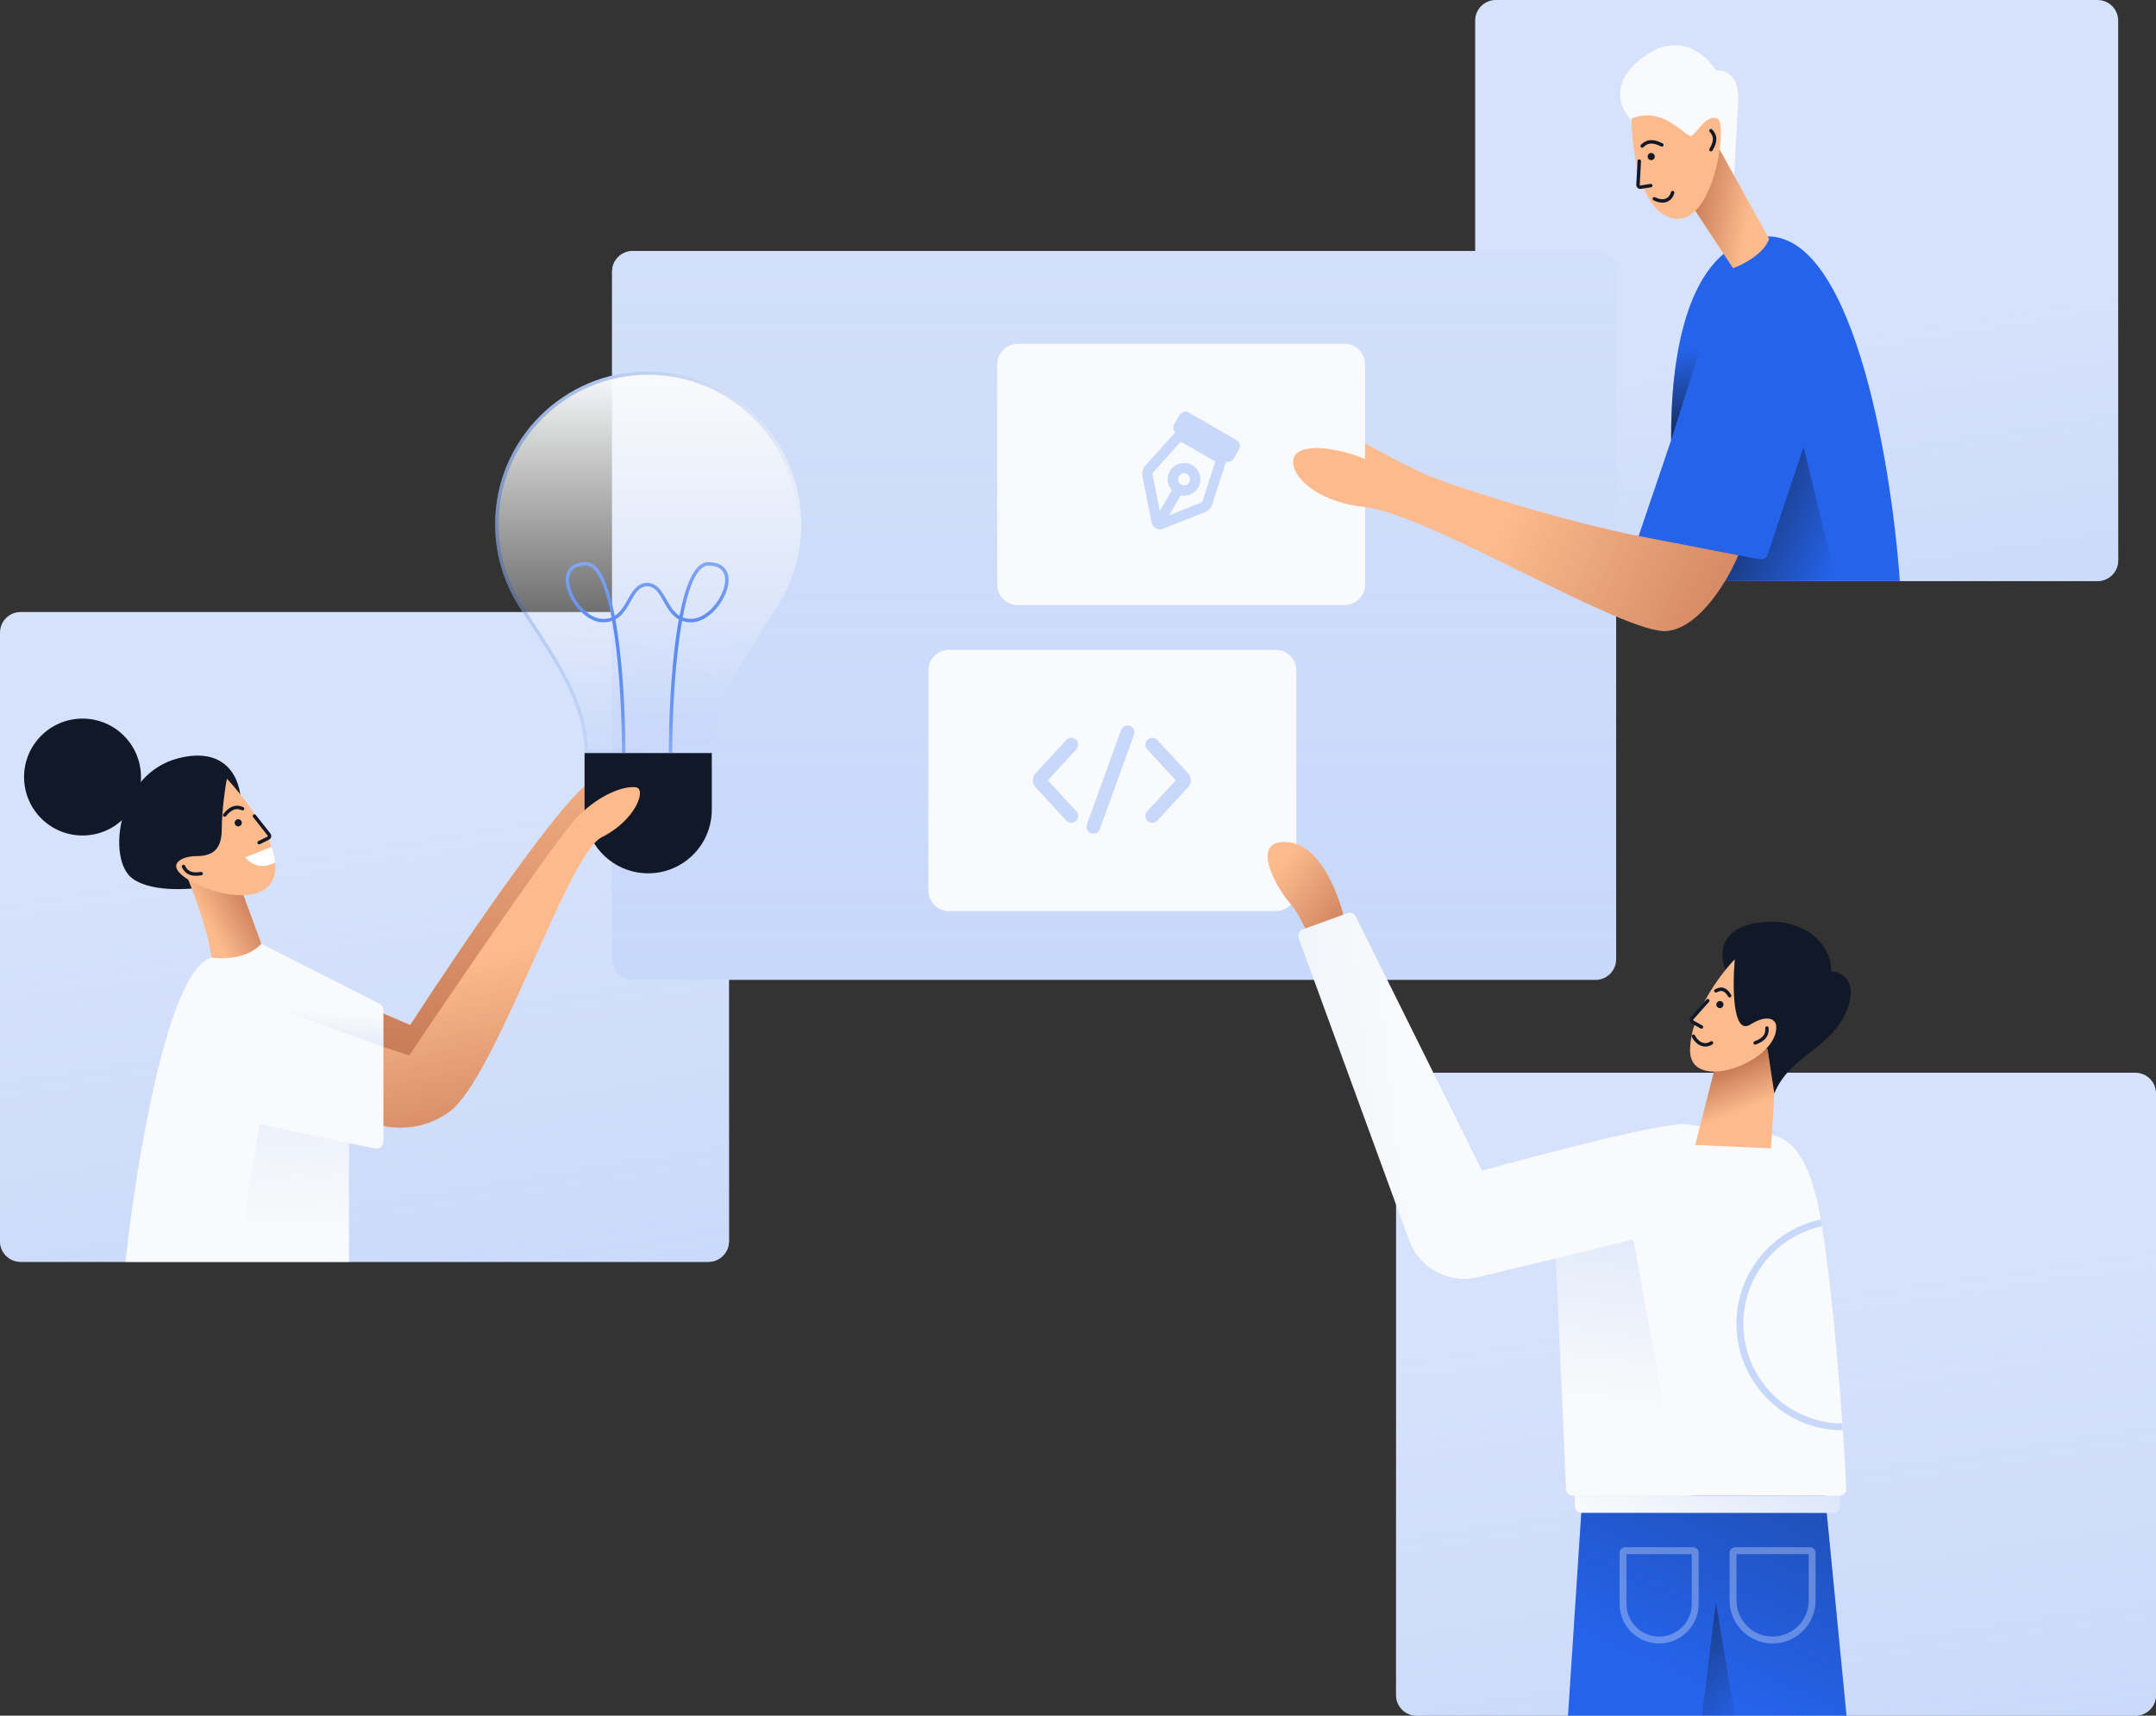<svg class="w-auto max-w-[16rem] h-40 text-gray-800 dark:text-white" aria-hidden="true" width="627" height="499" viewBox="0 0 627 499" fill="none" xmlns="http://www.w3.org/2000/svg">
<rect x="0" y="0" width="627" height="499" fill="#333333" stroke="none"/>
<path d="M406 318C406 314.686 408.686 312 412 312H621C624.314 312 627 314.686 627 318V493C627 496.314 624.314 499 621 499H412C408.686 499 406 496.314 406 493V318Z" fill="#d6e2fb"/>
<path d="M406 318C406 314.686 408.686 312 412 312H621C624.314 312 627 314.686 627 318V493C627 496.314 624.314 499 621 499H412C408.686 499 406 496.314 406 493V318Z" fill="url(#paint0_linear_182_7958)"/>
<path d="M429 6C429 2.686 431.686 0 435 0H610C613.314 0 616 2.686 616 6V163C616 166.314 613.314 169 610 169H435C431.686 169 429 166.314 429 163V6Z" fill="#d6e2fb"/>
<path d="M429 6C429 2.686 431.686 0 435 0H610C613.314 0 616 2.686 616 6V163C616 166.314 613.314 169 610 169H435C431.686 169 429 166.314 429 163V6Z" fill="url(#paint1_linear_182_7958)"/>
<path d="M0 184C0 180.686 2.686 178 6 178H206C209.314 178 212 180.686 212 184V361C212 364.314 209.314 367 206 367H6C2.686 367 0 364.314 0 361V184Z" fill="#d6e2fb"/>
<path d="M0 184C0 180.686 2.686 178 6 178H206C209.314 178 212 180.686 212 184V361C212 364.314 209.314 367 206 367H6C2.686 367 0 364.314 0 361V184Z" fill="url(#paint2_linear_182_7958)"/>
<path d="M178 79C178 75.686 180.686 73 184 73H464C467.314 73 470 75.686 470 79V279C470 282.314 467.314 285 464 285H184C180.686 285 178 282.314 178 279V79Z" fill="#c8d8fa"/>
<path d="M178 79C178 75.686 180.686 73 184 73H464C467.314 73 470 75.686 470 79V279C470 282.314 467.314 285 464 285H184C180.686 285 178 282.314 178 279V79Z" fill="url(#paint3_linear_182_7958)"/>
<path d="M270 195C270 191.686 272.686 189 276 189H371C374.314 189 377 191.686 377 195V259C377 262.314 374.314 265 371 265H276C272.686 265 270 262.314 270 259V195Z" fill="#F9FAFB"/>
<path fill-rule="evenodd" clip-rule="evenodd" d="M329.792 213.68C330.168 212.642 329.63 211.495 328.592 211.119C327.553 210.743 326.407 211.28 326.031 212.319L316.075 239.819C315.699 240.857 316.236 242.004 317.275 242.38C318.313 242.756 319.46 242.219 319.836 241.18L329.792 213.68ZM312.926 215.112C313.737 215.862 313.788 217.127 313.039 217.939L304.721 226.949L313.039 235.96C313.788 236.771 313.737 238.037 312.926 238.786C312.114 239.535 310.849 239.484 310.099 238.673L301.156 228.984C300.095 227.835 300.095 226.063 301.156 224.914L310.099 215.225C310.849 214.414 312.114 214.363 312.926 215.112ZM333.738 215.112C332.926 215.862 332.876 217.127 333.625 217.939L341.942 226.949L333.625 235.96C332.876 236.771 332.926 238.037 333.738 238.786C334.55 239.535 335.815 239.484 336.564 238.673L345.508 228.984C346.568 227.835 346.568 226.063 345.508 224.914L336.564 215.225C335.815 214.414 334.55 214.363 333.738 215.112Z" fill="#c8d8fa"/>
<path d="M290 106C290 102.686 292.686 100 296 100H391C394.314 100 397 102.686 397 106V170C397 173.314 394.314 176 391 176H296C292.686 176 290 173.314 290 170V106Z" fill="#F9FAFB"/>
<path fill-rule="evenodd" clip-rule="evenodd" d="M345.732 120C344.776 119.447 343.553 119.775 343 120.732L341.5 123.33C341.038 124.131 341.193 125.119 341.817 125.743L333.06 135.436C332.319 136.256 332.009 137.377 332.224 138.461L334.889 151.941C335.192 153.473 336.811 154.356 338.263 153.78L350.498 148.928C351.469 148.543 352.217 147.744 352.538 146.75L356.573 134.263C357.426 134.491 358.359 134.131 358.821 133.33L360.321 130.732C360.873 129.775 360.545 128.552 359.589 128L345.732 120ZM335.286 137.447L343.399 128.467L353.423 134.254L349.684 145.828C349.638 145.97 349.531 146.084 349.392 146.139L340.048 149.845L343.385 144.064C345.338 144.466 347.411 143.603 348.462 141.783C349.776 139.508 348.996 136.599 346.722 135.286C344.447 133.973 341.538 134.752 340.225 137.027C339.174 138.847 339.463 141.074 340.787 142.564L337.291 148.62L335.167 137.879C335.136 137.724 335.18 137.564 335.286 137.447ZM345.864 140.283C345.38 141.122 344.306 141.41 343.466 140.925C342.626 140.44 342.338 139.366 342.823 138.527C343.308 137.687 344.382 137.399 345.222 137.884C346.062 138.369 346.349 139.443 345.864 140.283Z" fill="#c8d8fa"/>
<path d="M456 499L460.025 437.541L530.46 432L537 499H456Z" fill="#2563eb"/>
<path d="M456 499L460.025 437.541L530.46 432L537 499H456Z" fill="url(#paint4_linear_182_7958)"/>
<path d="M499 466L495 499H504.5L499 466Z" fill="url(#paint5_linear_182_7958)"/>
<path fill-rule="evenodd" clip-rule="evenodd" d="M505 452V465.5C505 471.299 509.701 476 515.5 476C521.299 476 526 471.299 526 465.5V452H505ZM504.647 450C503.737 450 503 450.737 503 451.647V465.5C503 472.404 508.596 478 515.5 478C522.404 478 528 472.404 528 465.5V451.647C528 450.737 527.263 450 526.353 450H504.647Z" fill="#c8d8fa" fill-opacity="0.4"/>
<path fill-rule="evenodd" clip-rule="evenodd" d="M473 452V466.5C473 471.747 477.253 476 482.5 476C487.747 476 492 471.747 492 466.5V452H473ZM472.647 450C471.737 450 471 450.737 471 451.647V466.5C471 472.851 476.149 478 482.5 478C488.851 478 494 472.851 494 466.5V451.647C494 450.737 493.263 450 492.353 450H472.647Z" fill="#c8d8fa" fill-opacity="0.4"/>
<path d="M458 435H535V438C535 439.105 534.105 440 533 440H460C458.895 440 458 439.105 458 438V435Z" fill="#F9FAFB"/>
<path d="M458 435H535V438C535 439.105 534.105 440 533 440H460C458.895 440 458 439.105 458 438V435Z" fill="url(#paint6_linear_182_7958)"/>
<path d="M375 245C384.6 246.2 390 261.833 391.5 269.5L382.5 277C381.333 273.667 378.2 266.1 375 262.5C371 258 363 243.5 375 245Z" fill="#FDBA8C"/>
<path d="M375 245C384.6 246.2 390 261.833 391.5 269.5L382.5 277C381.333 273.667 378.2 266.1 375 262.5C371 258 363 243.5 375 245Z" fill="url(#paint7_linear_182_7958)"/>
<path d="M391.82 265.611L378.882 270.316C377.843 270.694 377.308 271.843 377.687 272.882L409.8 360.768C412.763 368.879 421.337 373.479 429.734 371.464L452.5 366L455.417 433.087C455.463 434.157 456.344 435 457.415 435H534.925C536.059 435 536.966 434.068 536.918 432.936C536.099 413.851 532.97 374.547 529.5 354.5C525.035 328.701 515.647 329.486 509.64 329.989L509.5 330C503.5 330.5 498 328 490.5 327C484.5 326.2 448.333 335.667 431 340.5L394.295 266.601C393.842 265.689 392.777 265.263 391.82 265.611Z" fill="#F9FAFB"/>
<path d="M391.82 265.611L378.882 270.316C377.843 270.694 377.308 271.843 377.687 272.882L409.8 360.768C412.763 368.879 421.337 373.479 429.734 371.464L452.5 366L455.417 433.087C455.463 434.157 456.344 435 457.415 435H534.925C536.059 435 536.966 434.068 536.918 432.936C536.099 413.851 532.97 374.547 529.5 354.5C525.035 328.701 515.647 329.486 509.64 329.989L509.5 330C503.5 330.5 498 328 490.5 327C484.5 326.2 448.333 335.667 431 340.5L394.295 266.601C393.842 265.689 392.777 265.263 391.82 265.611Z" fill="url(#paint8_linear_182_7958)"/>
<path fill-rule="evenodd" clip-rule="evenodd" d="M488.588 435L475 360.5L451.062 366.345L452.5 366L455.416 433.087C455.463 434.157 456.344 435 457.415 435H488.588Z" fill="url(#paint9_linear_182_7958)"/>
<path fill-rule="evenodd" clip-rule="evenodd" d="M529.53 354.676C515.515 357.651 505 370.098 505 385C505 402.1 518.846 415.967 535.939 416C535.894 415.339 535.847 414.672 535.8 413.999C519.876 413.891 507 400.949 507 385C507 371.09 516.792 359.468 529.859 356.651C529.75 355.974 529.64 355.315 529.53 354.676Z" fill="#c8d8fa"/>
<path d="M510.5 268.5C499.3 270.5 500.166 278.667 502 282.5V297.5C505 298.5 510.9 301.6 510.5 306C510.1 310.4 514 315.833 516 318C520.5 307 532.5 305 537 294C540.6 285.2 535.5 282.667 532.5 282.5C533 275 524.5 266 510.5 268.5Z" fill="#111928"/>
<path d="M493 333L499 309.5L514 305L516 318L515 334L493 333Z" fill="#FDBA8C"/>
<path d="M493 333L499 309.5L514 305L516 318L515 334L493 333Z" fill="url(#paint10_linear_182_7958)"/>
<path d="M516.5 298C518 308.5 491.5 318.5 491.5 305.5C491.5 302.865 492.056 300.154 492.957 297.5C493.185 296.829 491.731 297.162 492 296.5C492.343 295.656 494.42 293.821 494.816 293C497.729 286.97 501.896 281.704 504.5 279C503.833 286.667 503.8 301.2 509 298C514.2 294.8 516.167 296.667 516.5 298Z" fill="#FDBA8C"/>
<path d="M501.204 292.32C501.124 292.888 500.599 293.284 500.03 293.204C499.461 293.124 499.065 292.598 499.145 292.03C499.225 291.461 499.751 291.065 500.32 291.145C500.888 291.225 501.285 291.751 501.204 292.32Z" fill="#111928"/>
<path fill-rule="evenodd" clip-rule="evenodd" d="M500.833 288.248C500.337 288.143 499.82 288.307 499.242 288.628C499.001 288.762 498.696 288.675 498.562 288.434C498.428 288.192 498.515 287.888 498.757 287.754C499.399 287.397 500.184 287.089 501.039 287.269C501.905 287.452 502.704 288.102 503.449 289.339C503.592 289.575 503.516 289.882 503.28 290.025C503.043 290.168 502.736 290.092 502.593 289.855C501.921 288.741 501.319 288.35 500.833 288.248Z" fill="#111928"/>
<path fill-rule="evenodd" clip-rule="evenodd" d="M496.973 290.663C497.179 290.847 497.198 291.163 497.015 291.369L492.449 296.514C492.367 296.606 492.391 296.75 492.498 296.811L495.06 298.267C495.3 298.404 495.384 298.709 495.247 298.949C495.111 299.189 494.806 299.273 494.566 299.136L492.004 297.68C491.344 297.305 491.197 296.418 491.701 295.851L496.267 290.705C496.45 290.499 496.766 290.48 496.973 290.663Z" fill="#111928"/>
<path fill-rule="evenodd" clip-rule="evenodd" d="M495.202 303.275C495.99 303.516 496.789 303.366 497.443 302.9C497.669 302.74 497.981 302.793 498.141 303.018C498.301 303.243 498.248 303.555 498.023 303.715C497.129 304.351 496.01 304.568 494.91 304.232C493.812 303.896 492.79 303.028 492.028 301.599C491.898 301.356 491.99 301.053 492.234 300.923C492.477 300.793 492.78 300.885 492.91 301.129C493.577 302.379 494.413 303.034 495.202 303.275Z" fill="#111928"/>
<path fill-rule="evenodd" clip-rule="evenodd" d="M512.941 301.038C513.338 300.419 513.408 299.75 513.353 299.038C513.332 298.762 513.539 298.522 513.814 298.501C514.089 298.48 514.329 298.686 514.35 298.962C514.413 299.784 514.344 300.703 513.783 301.578C513.225 302.448 512.226 303.201 510.585 303.801C510.325 303.896 510.038 303.763 509.943 303.503C509.848 303.244 509.982 302.957 510.241 302.862C511.761 302.306 512.541 301.661 512.941 301.038Z" fill="#111928"/>
<path d="M499 169L476.5 156L486 128C485.81 103.301 490.664 72.732 511.5 69C538.3 64.2 550 133.667 552.5 169H499Z" fill="#2563eb"/>
<path fill-rule="evenodd" clip-rule="evenodd" d="M488.978 97.275L495.5 98L486 128C485.924 117.997 486.674 107.031 488.978 97.275Z" fill="url(#paint11_linear_182_7958)"/>
<path d="M511.783 162.675L495 159.5L496 169H534L524.5 130L514.052 161.343C513.736 162.292 512.767 162.861 511.783 162.675Z" fill="url(#paint12_linear_182_7958)"/>
<path d="M417 139C423 141.4 453.167 151.333 477 156L505.5 161.5C502.667 168.333 494.6 182.3 485 183.5C473 185 415.5 149.5 397 147.5C378.5 145.5 372 133.5 378.5 131C383.7 129 393 131.833 397 133.5V129C400 130.5 409.5 136 417 139Z" fill="#FDBA8C"/>
<path d="M417 139C423 141.4 453.167 151.333 477 156L505.5 161.5C502.667 168.333 494.6 182.3 485 183.5C473 185 415.5 149.5 397 147.5C378.5 145.5 372 133.5 378.5 131C383.7 129 393 131.833 397 133.5V129C400 130.5 409.5 136 417 139Z" fill="url(#paint13_linear_182_7958)"/>
<path d="M478 16.5C467.6 24.099 471.333 32 474.5 34.999L504 56.5C504.333 50.833 505.1 37.5 505.5 29.5C505.9 21.5 501.333 20.166 499 20.5C496.333 15.999 488.4 8.899 478 16.5Z" fill="#F9FAFB"/>
<path d="M504 78L491.5 59L499 41.5L514.5 69.5C512.9 73.9 506.833 77 504 78Z" fill="#FDBA8C"/>
<path d="M504 78L491.5 59L499 41.5L514.5 69.5C512.9 73.9 506.833 77 504 78Z" fill="url(#paint14_linear_182_7958)"/>
<path d="M499.5 34.5C502.5 36 498.5 66 486.5 63.5C482.522 62.671 479.78 59.066 477.933 54.5C477.735 54.01 476.769 54.51 476.591 54C476.307 53.186 476.826 51.35 476.591 50.5C475.031 44.87 474.5 38.654 474.5 34.5C484 30.5 490.5 40.5 492 39.5C493.5 38.5 496.5 33 499.5 34.5Z" fill="#FDBA8C"/>
<path d="M481.094 45.004C481.386 45.499 481.221 46.136 480.727 46.428C480.232 46.72 479.594 46.555 479.303 46.061C479.011 45.566 479.175 44.928 479.67 44.637C480.165 44.345 480.802 44.51 481.094 45.004Z" fill="#111928"/>
<path fill-rule="evenodd" clip-rule="evenodd" d="M479.772 41.788C479.011 41.904 478.443 42.301 477.932 42.814C477.738 43.01 477.421 43.011 477.225 42.816C477.03 42.621 477.029 42.304 477.224 42.109C477.815 41.515 478.568 40.96 479.621 40.799C480.667 40.639 481.93 40.881 483.524 41.707C483.769 41.834 483.865 42.136 483.738 42.381C483.611 42.626 483.309 42.722 483.064 42.595C481.583 41.827 480.539 41.67 479.772 41.788Z" fill="#111928"/>
<path fill-rule="evenodd" clip-rule="evenodd" d="M476.752 46.346C477.028 46.361 477.239 46.596 477.225 46.872L476.86 53.741C476.853 53.864 476.961 53.961 477.083 53.942L479.994 53.485C480.267 53.442 480.523 53.628 480.565 53.901C480.608 54.174 480.422 54.43 480.149 54.473L477.238 54.93C476.488 55.048 475.821 54.446 475.861 53.688L476.226 46.819C476.241 46.543 476.476 46.331 476.752 46.346Z" fill="#111928"/>
<path fill-rule="evenodd" clip-rule="evenodd" d="M484.467 57.748C485.209 57.441 485.733 56.775 485.939 55.887C486.001 55.618 486.27 55.451 486.539 55.513C486.808 55.575 486.975 55.844 486.913 56.113C486.646 57.262 485.937 58.222 484.85 58.672C483.765 59.121 482.398 59.024 480.884 58.257C480.638 58.133 480.539 57.832 480.664 57.585C480.789 57.339 481.09 57.24 481.336 57.365C482.669 58.04 483.724 58.056 484.467 57.748Z" fill="#111928"/>
<path fill-rule="evenodd" clip-rule="evenodd" d="M498.124 40.161C498.049 39.43 497.686 38.863 497.2 38.34C497.012 38.138 497.023 37.821 497.226 37.633C497.428 37.445 497.744 37.457 497.932 37.659C498.494 38.263 499.012 39.025 499.119 40.059C499.224 41.087 498.913 42.298 498.003 43.791C497.859 44.027 497.551 44.101 497.316 43.958C497.08 43.814 497.005 43.506 497.149 43.27C497.992 41.888 498.199 40.898 498.124 40.161Z" fill="#111928"/>
<path d="M119.288 298.127L108.254 293.382L103 309.2L119.288 315L146.086 274.928L176.035 236.437C192.5 225 180.344 223.15 172.357 226.946C164.371 230.743 133.65 275.982 119.288 298.127Z" fill="#FDBA8C"/>
<path d="M119.288 298.127L108.254 293.382L103 309.2L119.288 315L146.086 274.928L176.035 236.437C192.5 225 180.344 223.15 172.357 226.946C164.371 230.743 133.65 275.982 119.288 298.127Z" fill="url(#paint15_linear_182_7958)"/>
<path d="M170 219H207V235.5C207 245.717 198.717 254 188.5 254C178.283 254 170 245.717 170 235.5V219Z" fill="#111928"/>
<path fill-rule="evenodd" clip-rule="evenodd" d="M170.382 163.5C167.498 163.5 165.713 164.597 164.939 166.379C164.191 168.101 164.458 170.316 165.292 172.433C166.132 174.566 167.583 176.693 169.343 178.292C171.098 179.886 173.213 181 175.382 181C176.381 181 177.254 180.845 178.025 180.57C178.263 181.9 178.483 183.279 178.687 184.696C180.333 196.122 180.882 209.847 180.882 219H181.882C181.882 209.82 181.332 196.044 179.677 184.554C179.46 183.043 179.223 181.57 178.965 180.151C179.443 179.892 179.877 179.583 180.274 179.236C181.468 178.191 182.316 176.811 183.066 175.498C183.177 175.305 183.285 175.113 183.392 174.924L183.392 174.924C184.026 173.802 184.607 172.772 185.318 171.973C186.084 171.111 186.968 170.556 188.191 170.504C189.414 170.556 190.297 171.111 191.064 171.973C191.774 172.772 192.356 173.802 192.99 174.924L192.99 174.924C193.097 175.113 193.205 175.305 193.316 175.498C194.066 176.811 194.914 178.191 196.108 179.236C196.505 179.583 196.938 179.892 197.417 180.151C197.159 181.57 196.922 183.043 196.705 184.554C195.05 196.044 194.5 209.82 194.5 219H195.5C195.5 209.847 196.049 196.122 197.694 184.696C197.898 183.279 198.119 181.9 198.357 180.57C199.128 180.845 200 181 201 181C203.169 181 205.284 179.886 207.039 178.292C208.799 176.693 210.249 174.566 211.09 172.433C211.924 170.316 212.191 168.101 211.443 166.379C210.668 164.597 208.884 163.5 206 163.5C204.706 163.5 203.583 164.179 202.623 165.283C201.667 166.384 200.834 167.948 200.102 169.835C199.118 172.373 198.296 175.554 197.611 179.109C197.309 178.923 197.028 178.712 196.766 178.483C195.711 177.559 194.933 176.314 194.184 175.002C194.079 174.819 193.975 174.634 193.87 174.448L193.87 174.448C193.241 173.333 192.599 172.195 191.811 171.308C190.94 170.329 189.86 169.618 188.382 169.513V169.5C188.318 169.5 188.254 169.501 188.191 169.503C188.128 169.501 188.064 169.5 188 169.5V169.513C186.521 169.618 185.442 170.329 184.571 171.308C183.783 172.195 183.141 173.333 182.512 174.448L182.512 174.448C182.407 174.634 182.303 174.819 182.198 175.002C181.448 176.314 180.671 177.559 179.615 178.483C179.353 178.712 179.073 178.923 178.77 179.109C178.086 175.554 177.264 172.373 176.28 169.835C175.548 167.948 174.715 166.384 173.759 165.283C172.799 164.179 171.676 163.5 170.382 163.5ZM175.347 170.196C176.329 172.727 177.153 175.944 177.841 179.571C177.14 179.844 176.332 180 175.382 180C173.552 180 171.666 179.051 170.015 177.552C168.37 176.057 167.007 174.059 166.222 172.067C165.432 170.059 165.261 168.149 165.857 166.777C166.426 165.466 167.767 164.5 170.382 164.5C171.289 164.5 172.159 164.967 173.004 165.939C173.852 166.916 174.635 168.359 175.347 170.196ZM201.035 170.196C200.053 172.727 199.229 175.944 198.541 179.571C199.242 179.844 200.05 180 201 180C202.83 180 204.715 179.051 206.367 177.552C208.012 176.057 209.375 174.059 210.159 172.067C210.95 170.059 211.121 168.149 210.525 166.777C209.956 165.466 208.615 164.5 206 164.5C205.093 164.5 204.223 164.967 203.378 165.939C202.529 166.916 201.747 168.359 201.035 170.196Z" fill="#2563eb"/>
<path fill-rule="evenodd" clip-rule="evenodd" d="M207 219C207 203.149 217.866 189.491 226.266 176.049C230.533 169.219 233 161.147 233 152.5C233 127.923 213.077 108 188.5 108C163.923 108 144 127.923 144 152.5C144 161.147 146.467 169.219 150.734 176.049C159.134 189.491 170 203.149 170 219H207Z" fill="url(#paint16_linear_182_7958)"/>
<path fill-rule="evenodd" clip-rule="evenodd" d="M207 219C207 203.149 217.866 189.491 226.266 176.049C230.533 169.219 233 161.147 233 152.5C233 127.923 213.077 108 188.5 108C163.923 108 144 127.923 144 152.5C144 161.147 146.467 169.219 150.734 176.049C159.134 189.491 170 203.149 170 219H207Z" fill="url(#paint17_linear_182_7958)"/>
<path fill-rule="evenodd" clip-rule="evenodd" d="M207 219C207 205.67 214.685 193.891 222.124 182.487C223.531 180.33 224.93 178.187 226.266 176.049C230.533 169.219 233 161.147 233 152.5C233 127.923 213.077 108 188.5 108C163.923 108 144 127.923 144 152.5C144 161.147 146.467 169.219 150.734 176.049C152.07 178.187 153.469 180.33 154.876 182.487C162.315 193.891 170 205.67 170 219H207ZM206.014 218C206.231 210.225 208.952 203.005 212.6 196.151C215.19 191.287 218.288 186.536 221.318 181.892C222.718 179.745 224.104 177.621 225.417 175.519C229.589 168.843 232 160.955 232 152.5C232 128.476 212.524 109 188.5 109C164.476 109 145 128.476 145 152.5C145 160.955 147.411 168.843 151.583 175.519C152.896 177.621 154.282 179.745 155.682 181.892C158.712 186.536 161.811 191.287 164.4 196.151C168.048 203.005 170.769 210.225 170.986 218H206.014Z" fill="url(#paint18_linear_182_7958)"/>
<path d="M119 307L111.5 304.5L103.5 324.5C108 327.333 119.7 331.1 130.5 323.5C144 314 165 248.5 175 243.5C185 238.5 188 229.5 185 229C182 228.5 175 230.5 168 237.5C162.4 243.1 133 286.167 119 307Z" fill="#FDBA8C"/>
<path d="M119 307L111.5 304.5L103.5 324.5C108 327.333 119.7 331.1 130.5 323.5C144 314 165 248.5 175 243.5C185 238.5 188 229.5 185 229C182 228.5 175 230.5 168 237.5C162.4 243.1 133 286.167 119 307Z" fill="url(#paint19_linear_182_7958)"/>
<path d="M111.5 332.06V293.728C111.5 292.975 111.077 292.285 110.404 291.945L76 274.5L61.5 278.5C48.7 282.1 39.5 339 36.5 367H101.5V332.5L109.108 334.022C110.345 334.269 111.5 333.322 111.5 332.06Z" fill="#F9FAFB"/>
<path d="M69 367L75.5 327L101.5 332.433V367H69Z" fill="url(#paint20_linear_182_7958)"/>
<path d="M82.5 294L111.5 304.5V292.5L94.5 284L82.5 294Z" fill="url(#paint21_linear_182_7958)"/>
<path d="M52 220.5C66.4 216.9 70 227.334 70 233L62.5 257.5C57 258.667 44.5 259.9 38.5 255.5C31 250 34 225 52 220.5Z" fill="#111928"/>
<path d="M41 226C41 235.389 33.389 243 24 243C14.611 243 7 235.389 7 226C7 216.611 14.611 209 24 209C33.389 209 41 216.611 41 226Z" fill="#111928"/>
<path d="M61.5 278.5C60.7 271.3 56.167 259.167 54 254L69 255.5L76 274.5C72 278.9 64.667 279 61.5 278.5Z" fill="#FDBA8C"/>
<path d="M61.5 278.5C60.7 271.3 56.167 259.167 54 254L69 255.5L76 274.5C72 278.9 64.667 279 61.5 278.5Z" fill="url(#paint22_linear_182_7958)"/>
<path d="M55 256C62.5 260.5 78.5 264 80 253.5C80.405 250.668 79.532 247.301 78 243.872C77.796 243.415 78.726 243.458 78.5 243C78.17 242.332 76.673 241.164 76.304 240.5C73.194 234.896 68.855 229.538 66 226.5C65.5 228.667 64.5 236.052 64.5 241C64.5 247 62 249 57 249C52.877 249 47.5 251.5 55 256Z" fill="#FDBA8C"/>
<path d="M68.243 239.326C68.25 239.9 68.721 240.36 69.295 240.353C69.87 240.346 70.329 239.875 70.322 239.301C70.315 238.726 69.844 238.266 69.27 238.274C68.695 238.281 68.236 238.752 68.243 239.326Z" fill="#111928"/>
<path fill-rule="evenodd" clip-rule="evenodd" d="M78.975 246.307L71.268 249.384C73.389 251.761 76.251 252.801 80.039 250.846C79.9 249.402 79.525 247.873 78.975 246.307Z" fill="white"/>
<path fill-rule="evenodd" clip-rule="evenodd" d="M68.315 235.409C69.029 235.234 69.685 235.384 70.341 235.666C70.595 235.775 70.889 235.657 70.998 235.403C71.107 235.149 70.989 234.856 70.735 234.747C69.977 234.421 69.086 234.19 68.076 234.438C67.073 234.685 66.037 235.386 64.938 236.746C64.765 236.961 64.798 237.276 65.013 237.449C65.228 237.623 65.542 237.589 65.716 237.375C66.733 236.116 67.596 235.586 68.315 235.409Z" fill="#111928"/>
<path fill-rule="evenodd" clip-rule="evenodd" d="M73.672 236.931C73.455 237.101 73.417 237.416 73.588 237.633L77.843 243.038C77.919 243.134 77.887 243.276 77.777 243.331L75.134 244.634C74.886 244.756 74.784 245.056 74.906 245.303C75.028 245.551 75.328 245.653 75.576 245.531L78.219 244.228C78.9 243.892 79.098 243.015 78.629 242.419L74.374 237.014C74.203 236.797 73.889 236.76 73.672 236.931Z" fill="#111928"/>
<path fill-rule="evenodd" clip-rule="evenodd" d="M55.165 253.331C54.516 252.986 54.128 252.436 53.826 251.789C53.71 251.539 53.412 251.43 53.162 251.547C52.911 251.664 52.803 251.961 52.92 252.211C53.268 252.959 53.778 253.726 54.696 254.214C55.609 254.699 56.848 254.866 58.574 254.585C58.846 254.541 59.031 254.284 58.987 254.012C58.942 253.739 58.685 253.554 58.413 253.598C56.815 253.859 55.819 253.678 55.165 253.331Z" fill="#111928"/>
<defs>
<linearGradient id="paint0_linear_182_7958" x1="457.887" y1="553.5" x2="433.919" y2="391.547" gradientUnits="userSpaceOnUse">
<stop stop-color="#c8d8fa"/>
<stop offset="1" stop-color="#c8d8fa" stop-opacity="0"/>
</linearGradient>
<linearGradient id="paint1_linear_182_7958" x1="472.904" y1="218.254" x2="455.979" y2="111.175" gradientUnits="userSpaceOnUse">
<stop stop-color="#c8d8fa"/>
<stop offset="1" stop-color="#c8d8fa" stop-opacity="0"/>
</linearGradient>
<linearGradient id="paint2_linear_182_7958" x1="49.774" y1="422.083" x2="24.311" y2="258.783" gradientUnits="userSpaceOnUse">
<stop stop-color="#c8d8fa"/>
<stop offset="1" stop-color="#c8d8fa" stop-opacity="0"/>
</linearGradient>
<linearGradient id="paint3_linear_182_7958" x1="324" y1="-4" x2="324" y2="285" gradientUnits="userSpaceOnUse">
<stop stop-color="#d6e2fb"/>
<stop offset="1" stop-color="#d6e2fb" stop-opacity="0"/>
</linearGradient>
<linearGradient id="paint4_linear_182_7958" x1="611.5" y1="278" x2="513.5" y2="499" gradientUnits="userSpaceOnUse">
<stop stop-color="#111928"/>
<stop offset="1" stop-color="#111928" stop-opacity="0"/>
</linearGradient>
<linearGradient id="paint5_linear_182_7958" x1="439" y1="485" x2="487.531" y2="524.913" gradientUnits="userSpaceOnUse">
<stop stop-color="#111928"/>
<stop offset="1" stop-color="#111928" stop-opacity="0"/>
</linearGradient>
<linearGradient id="paint6_linear_182_7958" x1="531.5" y1="397.5" x2="494.5" y2="460" gradientUnits="userSpaceOnUse">
<stop stop-color="#c8d8fa"/>
<stop offset="1" stop-color="#c8d8fa" stop-opacity="0"/>
</linearGradient>
<linearGradient id="paint7_linear_182_7958" x1="414.5" y1="306.5" x2="361.433" y2="266.529" gradientUnits="userSpaceOnUse">
<stop stop-color="#7F270F"/>
<stop offset="1" stop-color="#7F270F" stop-opacity="0"/>
</linearGradient>
<linearGradient id="paint8_linear_182_7958" x1="249.5" y1="382" x2="414.565" y2="363.365" gradientUnits="userSpaceOnUse">
<stop stop-color="#c8d8fa"/>
<stop offset="1" stop-color="#c8d8fa" stop-opacity="0"/>
</linearGradient>
<linearGradient id="paint9_linear_182_7958" x1="460.999" y1="299.5" x2="446.005" y2="406.571" gradientUnits="userSpaceOnUse">
<stop stop-color="#c8d8fa"/>
<stop offset="1" stop-color="#c8d8fa" stop-opacity="0"/>
</linearGradient>
<linearGradient id="paint10_linear_182_7958" x1="506.5" y1="291" x2="517.351" y2="318.733" gradientUnits="userSpaceOnUse">
<stop stop-color="#7F270F"/>
<stop offset="1" stop-color="#7F270F" stop-opacity="0"/>
</linearGradient>
<linearGradient id="paint11_linear_182_7958" x1="477" y1="137" x2="473.298" y2="103.375" gradientUnits="userSpaceOnUse">
<stop stop-color="#111928"/>
<stop offset="1" stop-color="#111928" stop-opacity="0"/>
</linearGradient>
<linearGradient id="paint12_linear_182_7958" x1="497.5" y1="113" x2="547" y2="134.5" gradientUnits="userSpaceOnUse">
<stop stop-color="#111928"/>
<stop offset="1" stop-color="#111928" stop-opacity="0"/>
</linearGradient>
<linearGradient id="paint13_linear_182_7958" x1="630.5" y1="220" x2="446.5" y2="133.5" gradientUnits="userSpaceOnUse">
<stop stop-color="#7F270F"/>
<stop offset="1" stop-color="#7F270F" stop-opacity="0"/>
</linearGradient>
<linearGradient id="paint14_linear_182_7958" x1="472" y1="43.5" x2="510.595" y2="50.049" gradientUnits="userSpaceOnUse">
<stop stop-color="#7F270F"/>
<stop offset="1" stop-color="#7F270F" stop-opacity="0"/>
</linearGradient>
<linearGradient id="paint15_linear_182_7958" x1="18.931" y1="450.508" x2="62.519" y2="182.125" gradientUnits="userSpaceOnUse">
<stop stop-color="#7F270F"/>
<stop offset="1" stop-color="#7F270F" stop-opacity="0"/>
</linearGradient>
<linearGradient id="paint16_linear_182_7958" x1="189" y1="241" x2="188.5" y2="182.5" gradientUnits="userSpaceOnUse">
<stop stop-color="#c8d8fa"/>
<stop offset="1" stop-color="#c8d8fa" stop-opacity="0"/>
</linearGradient>
<linearGradient id="paint17_linear_182_7958" x1="188.5" y1="108" x2="188.5" y2="208.5" gradientUnits="userSpaceOnUse">
<stop stop-color="#F9FAFB"/>
<stop offset="1" stop-color="#F9FAFB" stop-opacity="0"/>
</linearGradient>
<linearGradient id="paint18_linear_182_7958" x1="-7" y1="89.5" x2="188.5" y2="219" gradientUnits="userSpaceOnUse">
<stop stop-color="#1B5BD9"/>
<stop offset="1" stop-color="#1B5BD9" stop-opacity="0"/>
</linearGradient>
<linearGradient id="paint19_linear_182_7958" x1="73" y1="451.5" x2="40.883" y2="299.172" gradientUnits="userSpaceOnUse">
<stop stop-color="#7F270F"/>
<stop offset="1" stop-color="#7F270F" stop-opacity="0"/>
</linearGradient>
<linearGradient id="paint20_linear_182_7958" x1="73.5" y1="232.5" x2="76" y2="359" gradientUnits="userSpaceOnUse">
<stop stop-color="#c8d8fa"/>
<stop offset="1" stop-color="#c8d8fa" stop-opacity="0"/>
</linearGradient>
<linearGradient id="paint21_linear_182_7958" x1="102.5" y1="316.5" x2="104.494" y2="295.046" gradientUnits="userSpaceOnUse">
<stop stop-color="#c8d8fa"/>
<stop offset="1" stop-color="#c8d8fa" stop-opacity="0"/>
</linearGradient>
<linearGradient id="paint22_linear_182_7958" x1="93.032" y1="255.475" x2="62.477" y2="272.439" gradientUnits="userSpaceOnUse">
<stop stop-color="#7F270F"/>
<stop offset="1" stop-color="#7F270F" stop-opacity="0"/>
</linearGradient>
</defs>
</svg>
